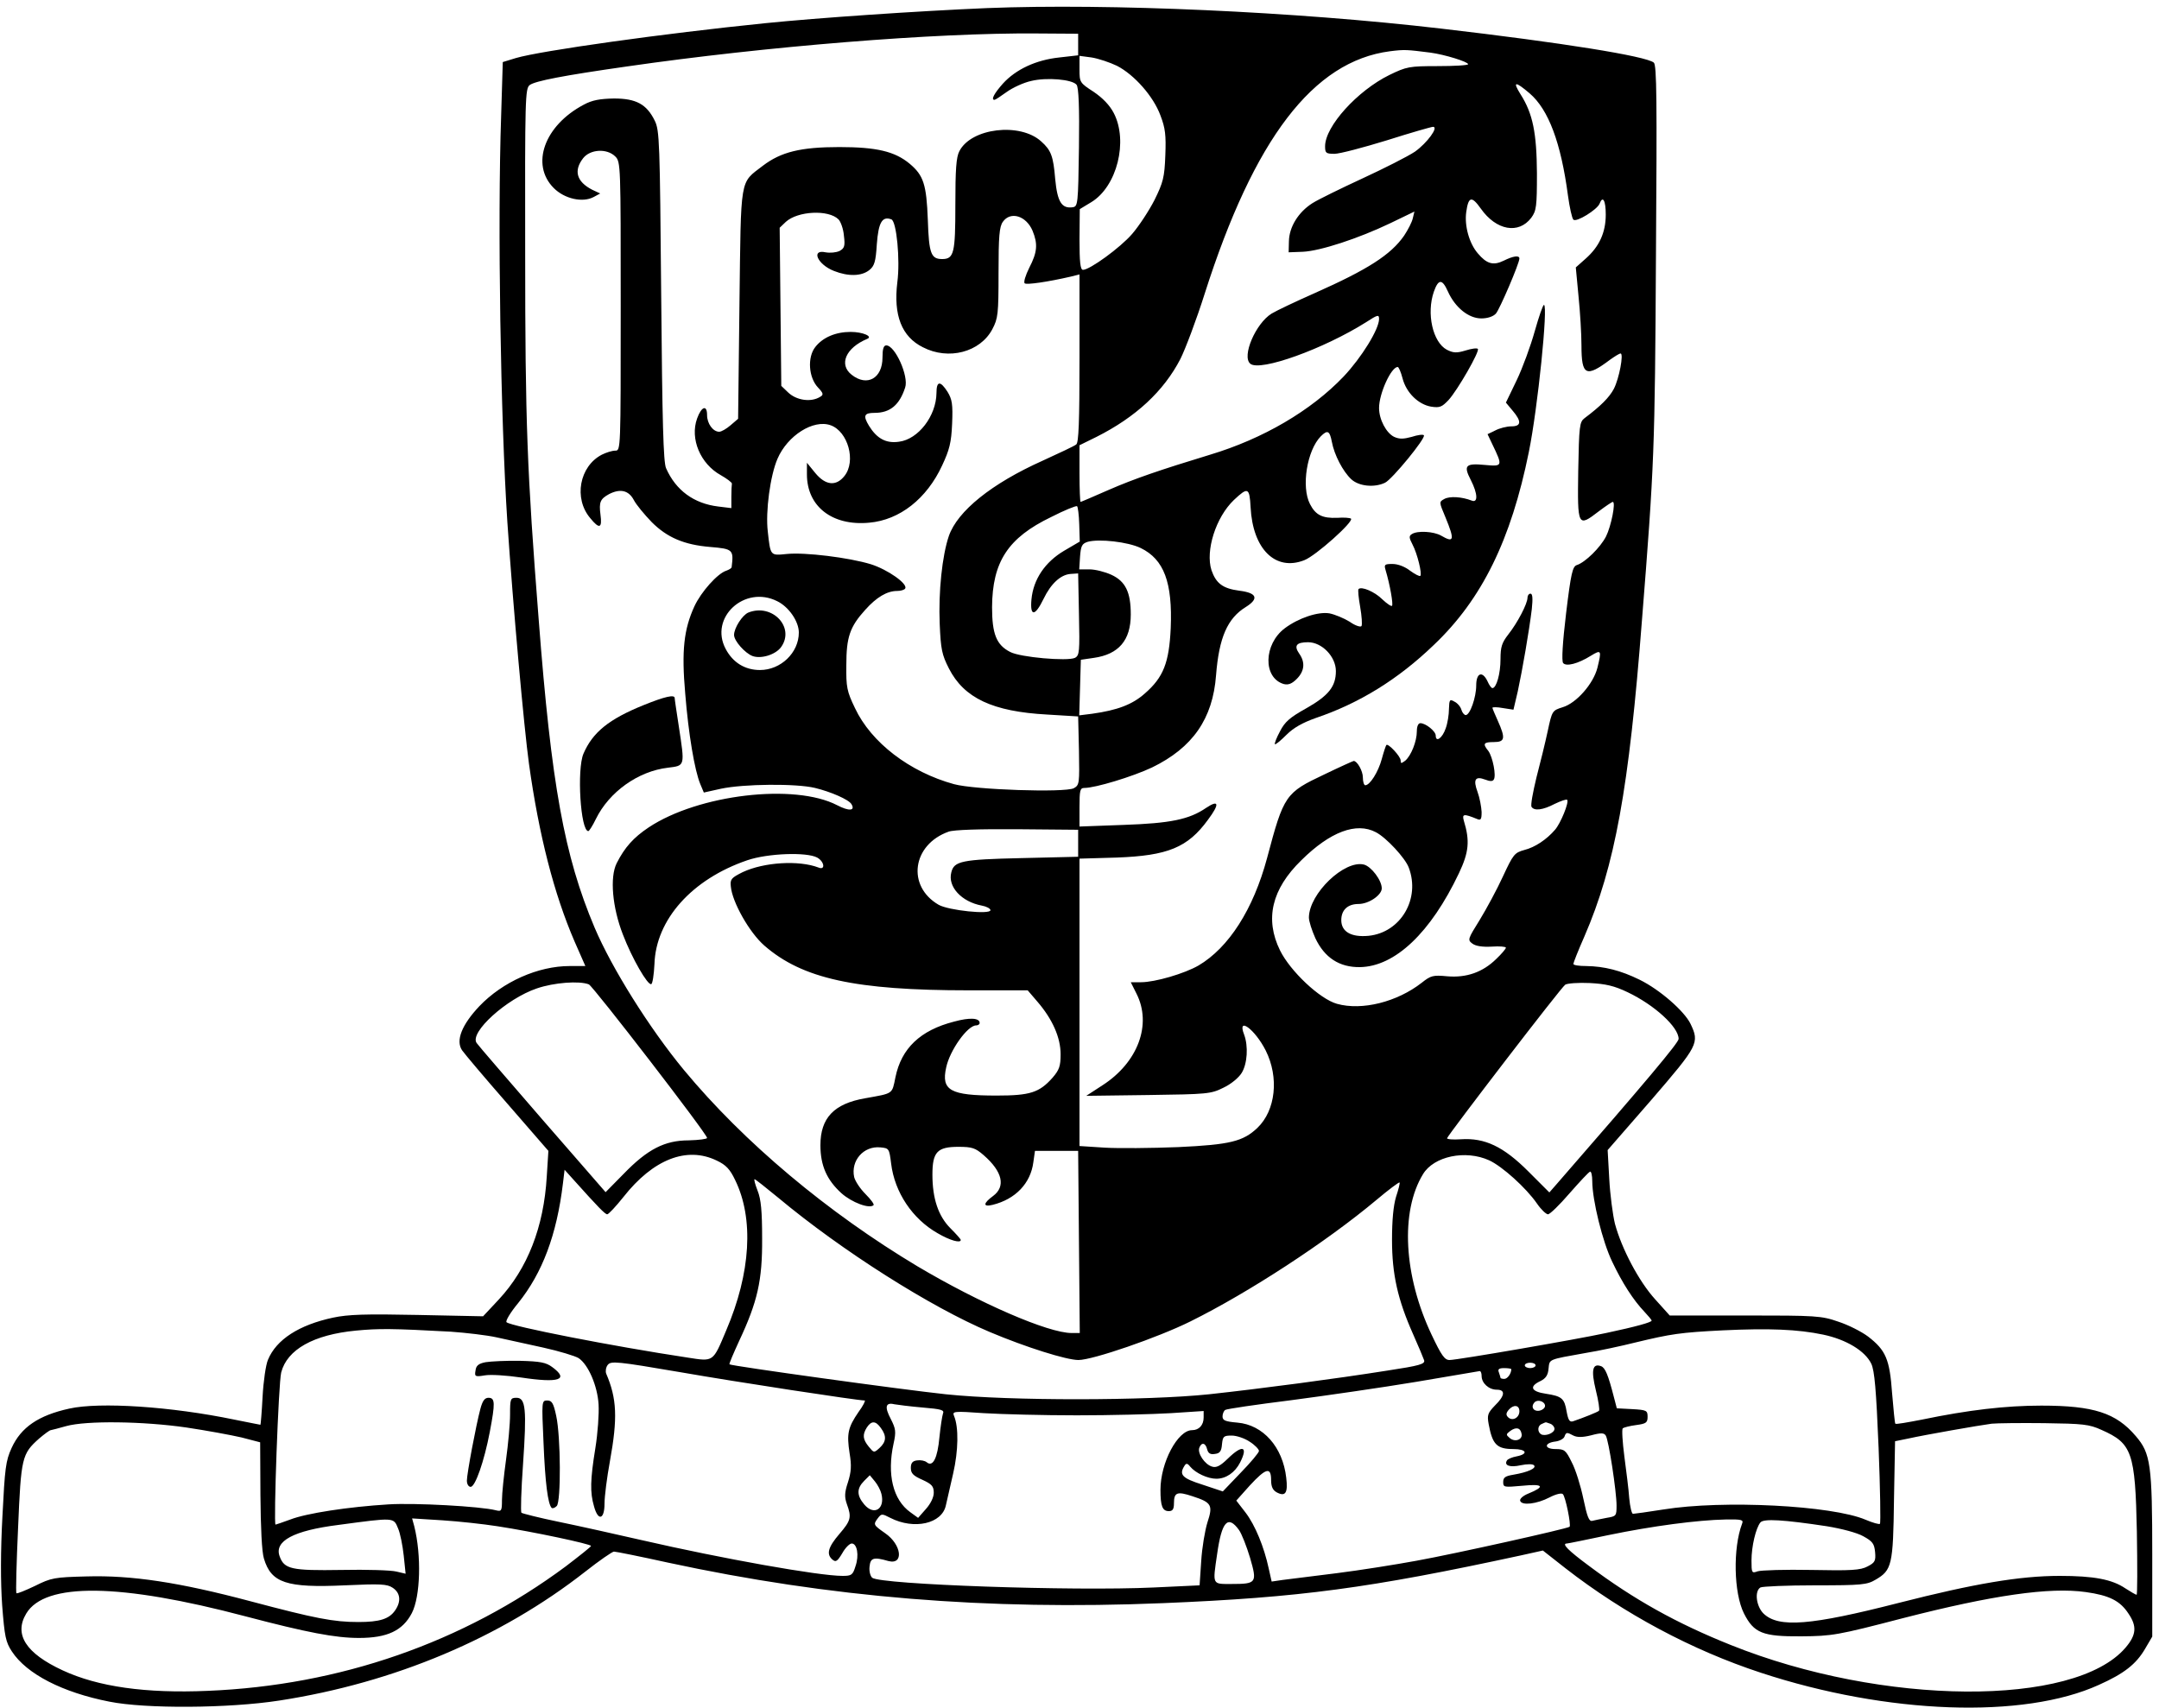 <?xml version="1.0" standalone="no"?>
<!DOCTYPE svg PUBLIC "-//W3C//DTD SVG 20010904//EN"
 "http://www.w3.org/TR/2001/REC-SVG-20010904/DTD/svg10.dtd">
<svg version="1.0" xmlns="http://www.w3.org/2000/svg"
 width="800pt" height="633pt" viewBox="0 0 800 633"
 preserveAspectRatio="xMidYMid meet">

<g transform="translate(0,633) scale(0.1,-0.1)"
fill="#000000" stroke="none">
<path d="M3657 6300 c-259 -11 -625 -36 -822 -56 -376 -38 -831 -102 -923
-129 l-49 -15 -6 -197 c-14 -400 -2 -1126 23 -1508 21 -311 62 -765 80 -895
37 -266 93 -483 169 -659 l40 -91 -58 0 c-117 0 -248 -58 -335 -149 -65 -69
-88 -127 -64 -163 9 -13 84 -102 168 -198 l152 -175 -6 -95 c-11 -187 -71
-341 -178 -456 l-58 -62 -242 5 c-193 4 -258 2 -314 -10 -126 -27 -210 -81
-241 -156 -8 -18 -17 -80 -20 -137 -3 -57 -7 -104 -8 -104 -2 0 -45 9 -96 19
-236 49 -500 66 -612 41 -114 -25 -179 -69 -214 -146 -22 -48 -25 -75 -34
-253 -7 -129 -7 -245 -1 -330 9 -116 13 -136 36 -171 55 -84 188 -152 361
-186 134 -27 443 -25 630 4 427 66 820 232 1134 478 52 41 100 74 106 74 7 0
97 -18 201 -41 599 -129 1179 -177 1834 -150 507 21 762 55 1326 177 l81 18
84 -66 c216 -168 468 -303 724 -387 468 -154 973 -172 1252 -45 94 42 138 77
171 133 l27 46 0 300 c0 338 -6 379 -61 443 -73 86 -156 113 -350 113 -131 0
-270 -16 -443 -52 -52 -10 -96 -18 -98 -15 -2 2 -7 53 -12 113 -9 126 -23 159
-89 210 -24 18 -73 43 -110 55 -63 22 -82 23 -346 23 l-279 0 -54 60 c-60 66
-124 187 -149 280 -8 33 -18 108 -21 166 l-6 107 162 186 c174 202 179 211
145 282 -23 47 -113 126 -188 163 -71 35 -132 50 -198 51 -27 0 -48 3 -48 8 0
4 18 50 41 102 113 261 165 547 213 1170 46 578 48 635 52 1351 4 578 3 708
-8 717 -29 24 -340 74 -788 126 -539 63 -1231 94 -1683 76z m338 -135 l0 -40
-70 -8 c-86 -9 -161 -44 -209 -97 -32 -36 -45 -60 -31 -60 3 0 23 13 45 29 22
16 63 35 91 41 57 14 152 6 168 -14 8 -9 11 -85 9 -232 -3 -211 -4 -219 -23
-222 -41 -6 -57 20 -65 104 -7 85 -15 107 -52 140 -78 71 -259 50 -303 -36
-12 -22 -15 -69 -15 -199 0 -179 -5 -201 -49 -201 -41 0 -49 20 -53 145 -5
132 -16 165 -67 208 -55 46 -123 62 -261 62 -143 0 -216 -18 -283 -69 -87 -67
-81 -34 -87 -513 l-5 -425 -28 -24 c-15 -13 -34 -24 -42 -24 -23 0 -45 30 -45
62 0 39 -21 32 -37 -13 -27 -75 12 -168 88 -210 23 -13 41 -27 41 -31 -1 -5
-2 -27 -2 -49 l0 -42 -49 6 c-90 11 -157 60 -193 142 -10 23 -14 170 -18 640
-5 570 -6 612 -24 648 -30 61 -69 82 -151 82 -52 -1 -81 -6 -112 -23 -146 -77
-198 -222 -111 -309 40 -40 107 -55 148 -33 l24 13 -30 14 c-58 30 -69 71 -33
117 26 33 88 37 119 6 20 -20 20 -33 20 -555 0 -533 0 -535 -20 -535 -12 0
-34 -7 -50 -15 -83 -43 -105 -162 -43 -235 34 -42 45 -38 38 13 -6 46 -1 58
32 76 41 21 72 14 91 -21 9 -18 40 -55 67 -83 57 -57 120 -84 217 -92 84 -7
87 -10 79 -75 -1 -4 -9 -9 -20 -13 -32 -10 -93 -78 -118 -132 -39 -85 -48
-164 -34 -323 12 -150 35 -286 56 -336 l13 -31 63 14 c84 18 279 20 349 3 58
-14 125 -43 135 -60 15 -25 -9 -27 -53 -4 -158 82 -514 40 -698 -82 -57 -38
-89 -74 -119 -133 -26 -52 -16 -164 23 -264 34 -89 92 -189 105 -184 5 1 10
35 12 74 5 165 139 315 344 385 76 26 220 31 259 10 27 -15 31 -48 5 -37 -73
28 -202 20 -281 -17 -42 -21 -47 -26 -44 -53 5 -58 69 -171 124 -219 141 -123
337 -166 757 -166 l219 0 36 -42 c56 -65 86 -133 86 -195 0 -44 -5 -58 -30
-87 -49 -55 -83 -66 -207 -66 -172 0 -206 19 -187 104 13 63 79 156 111 156 7
0 13 4 13 9 0 19 -37 21 -95 5 -125 -32 -195 -99 -217 -206 -13 -64 -7 -59
-112 -78 -116 -20 -166 -73 -166 -174 0 -76 24 -129 78 -178 38 -34 104 -59
119 -44 3 3 -10 21 -30 41 -19 19 -38 47 -42 63 -13 61 35 116 97 110 32 -3
33 -4 40 -60 13 -107 79 -205 172 -258 46 -27 86 -38 86 -25 0 3 -17 22 -38
43 -45 45 -67 110 -67 199 0 84 18 103 96 103 51 0 63 -4 94 -31 70 -61 82
-116 35 -151 -37 -27 -39 -42 -2 -33 85 21 141 80 151 158 l6 42 80 0 80 0 3
-338 3 -337 -30 0 c-87 0 -340 110 -571 247 -334 200 -643 459 -866 728 -128
155 -267 377 -331 528 -112 265 -160 529 -207 1142 -43 549 -50 727 -50 1358
-1 577 0 609 17 622 21 15 123 35 362 69 512 74 1141 125 1515 122 l155 -1 0
-40z m1305 -30 c53 -7 140 -34 140 -43 0 -4 -51 -7 -112 -7 -107 0 -116 -2
-180 -33 -118 -58 -238 -190 -238 -264 0 -25 3 -28 35 -28 19 0 106 23 194 50
88 28 165 50 171 50 22 0 -22 -60 -67 -92 -27 -18 -114 -62 -194 -99 -80 -37
-164 -78 -186 -92 -52 -33 -86 -88 -87 -141 l-1 -41 53 2 c64 3 205 49 324
106 l89 43 -6 -25 c-3 -14 -18 -43 -32 -64 -49 -71 -135 -126 -331 -213 -70
-31 -142 -65 -160 -76 -59 -36 -112 -159 -79 -186 36 -30 272 55 429 154 43
28 48 29 48 12 0 -38 -65 -143 -131 -213 -121 -127 -299 -231 -495 -290 -184
-56 -281 -89 -377 -131 -55 -24 -101 -44 -103 -44 -2 0 -4 47 -4 105 l0 105
63 31 c145 73 249 169 311 289 18 36 59 144 90 242 183 574 402 861 686 898
55 7 63 6 150 -5z m-1161 -49 c64 -33 135 -113 161 -184 18 -47 21 -73 18
-148 -3 -81 -8 -100 -40 -165 -21 -41 -58 -97 -83 -126 -44 -51 -157 -133
-182 -133 -10 0 -13 29 -13 113 l1 112 43 26 c95 58 137 226 83 330 -15 29
-41 56 -75 79 -51 33 -52 35 -52 83 l0 50 45 -6 c25 -4 67 -18 94 -31z m1529
-102 c70 -60 116 -183 142 -379 6 -44 15 -84 20 -89 11 -11 88 37 97 59 12 32
23 12 23 -40 0 -67 -24 -119 -75 -164 l-36 -32 10 -106 c6 -59 11 -141 11
-184 0 -111 17 -119 106 -52 17 12 34 23 39 23 12 0 -5 -92 -25 -131 -17 -32
-49 -64 -109 -109 -18 -14 -20 -28 -23 -195 -3 -207 -2 -210 76 -150 25 19 49
35 52 35 12 0 -6 -90 -25 -128 -21 -41 -77 -96 -108 -106 -16 -5 -22 -30 -40
-179 -13 -108 -17 -176 -11 -184 11 -14 55 -3 103 27 39 24 40 20 24 -45 -15
-59 -78 -131 -129 -146 -38 -12 -39 -13 -55 -88 -9 -42 -28 -120 -42 -173 -13
-54 -22 -102 -18 -108 10 -16 42 -12 86 11 23 11 43 18 46 15 8 -8 -24 -87
-45 -111 -31 -36 -74 -65 -114 -75 -36 -10 -41 -16 -79 -98 -22 -48 -61 -120
-86 -161 -44 -71 -46 -74 -27 -88 12 -9 37 -13 72 -11 28 2 52 0 52 -4 0 -4
-16 -23 -36 -42 -50 -49 -110 -70 -181 -64 -53 5 -61 3 -95 -24 -91 -71 -221
-104 -314 -78 -64 18 -173 121 -211 198 -57 116 -31 227 79 334 107 106 204
142 276 104 39 -20 109 -96 122 -131 44 -116 -30 -241 -149 -253 -64 -6 -101
15 -101 58 0 38 24 60 64 60 38 0 86 33 86 58 0 30 -39 81 -66 88 -72 18 -203
-107 -204 -196 0 -14 11 -48 24 -77 34 -72 89 -108 165 -107 130 2 262 127
367 348 37 78 41 120 18 195 -7 25 0 26 49 6 14 -6 17 -2 17 26 -1 19 -7 52
-15 74 -17 46 -9 60 28 46 18 -7 28 -7 32 0 10 14 -4 84 -20 106 -22 27 -18
33 20 33 42 0 44 14 15 79 -11 24 -20 46 -20 48 0 3 18 3 39 -1 l39 -6 16 68
c17 79 42 223 52 305 4 39 3 57 -5 57 -6 0 -11 -7 -11 -15 0 -22 -37 -93 -71
-136 -24 -31 -29 -46 -29 -92 0 -53 -15 -107 -30 -107 -4 0 -12 11 -18 25 -19
40 -42 32 -42 -15 0 -44 -23 -110 -39 -110 -5 0 -13 9 -16 20 -3 11 -15 25
-26 30 -17 10 -19 7 -20 -27 0 -21 -5 -53 -12 -72 -12 -36 -37 -54 -37 -27 0
16 -37 46 -57 46 -8 0 -13 -12 -13 -30 0 -37 -21 -90 -43 -109 -15 -11 -17
-11 -17 1 0 15 -47 65 -53 57 -2 -2 -10 -26 -17 -52 -13 -48 -44 -97 -61 -97
-5 0 -9 13 -9 29 0 24 -21 61 -34 61 -2 0 -51 -22 -109 -50 -144 -68 -150 -76
-212 -310 -51 -190 -142 -332 -254 -398 -52 -30 -161 -62 -213 -62 l-38 0 21
-42 c58 -114 6 -255 -126 -340 l-60 -39 230 3 c219 3 232 4 278 27 28 13 57
37 68 55 21 34 25 99 9 142 -27 69 40 20 80 -59 50 -100 37 -222 -31 -287 -53
-50 -101 -62 -293 -71 -100 -4 -223 -5 -273 -2 l-93 6 0 532 0 533 138 4 c189
7 263 37 338 140 44 59 41 76 -7 44 -63 -43 -132 -57 -306 -63 l-163 -6 0 72
c0 62 2 71 18 71 41 0 179 42 251 76 150 73 225 180 237 342 11 139 42 211
111 253 49 31 40 52 -25 60 -61 8 -86 27 -103 76 -23 72 16 196 83 260 52 49
58 47 62 -27 8 -155 92 -238 199 -196 42 16 184 143 173 154 -4 3 -26 5 -51 3
-55 -2 -80 10 -101 51 -33 64 -11 199 40 251 25 25 33 21 41 -20 9 -49 41
-110 72 -139 28 -26 85 -32 125 -13 26 12 153 167 144 176 -3 4 -24 1 -45 -6
-30 -8 -45 -9 -65 0 -29 14 -56 64 -56 107 0 54 45 152 69 152 4 0 12 -19 18
-42 14 -54 59 -97 106 -105 32 -5 40 -1 64 24 34 37 117 182 109 190 -3 4 -24
1 -46 -6 -33 -10 -45 -9 -69 3 -52 28 -76 134 -48 215 17 48 31 48 52 1 27
-60 77 -100 124 -100 23 0 44 7 54 18 14 16 87 186 87 204 0 13 -24 9 -58 -8
-39 -19 -63 -12 -96 27 -32 37 -50 102 -43 153 8 58 20 61 54 13 57 -81 140
-96 187 -34 19 26 21 42 21 165 -1 149 -15 221 -61 293 -30 48 -20 49 34 3z
m-2561 -467 c8 -8 18 -35 20 -60 5 -39 2 -47 -16 -57 -13 -6 -35 -8 -52 -5
-55 12 -30 -45 31 -69 53 -21 102 -20 131 3 19 15 24 31 28 96 6 81 20 105 54
92 19 -7 33 -150 22 -233 -15 -122 16 -202 95 -241 95 -49 212 -18 257 67 21
40 23 55 23 209 0 135 3 171 16 189 28 40 86 23 110 -33 20 -49 18 -79 -12
-137 -14 -28 -22 -54 -17 -58 7 -6 84 5 171 25 l32 8 0 -311 c0 -236 -3 -312
-12 -319 -7 -6 -63 -32 -124 -60 -190 -85 -316 -187 -348 -279 -25 -73 -39
-208 -34 -326 4 -94 8 -114 34 -165 56 -110 162 -160 364 -171 l115 -7 3 -127
c2 -121 2 -127 -19 -139 -33 -17 -367 -6 -444 15 -164 45 -307 154 -367 282
-30 62 -33 78 -32 159 0 104 13 142 70 205 42 47 81 70 118 70 14 0 27 4 30 9
11 17 -64 70 -127 90 -82 25 -245 45 -312 38 -61 -6 -60 -8 -70 83 -9 74 9
208 36 270 37 86 133 147 197 124 64 -23 95 -133 51 -188 -31 -39 -70 -35
-108 11 l-31 38 0 -43 c0 -119 94 -192 231 -179 113 10 213 89 270 212 27 58
34 84 37 155 3 72 0 90 -17 118 -27 42 -41 41 -41 -5 -1 -84 -67 -171 -139
-180 -48 -7 -82 12 -111 59 -23 38 -18 48 21 48 57 0 92 29 113 94 14 41 -37
156 -70 156 -10 0 -14 -13 -14 -45 0 -77 -57 -109 -114 -64 -49 38 -22 100 57
133 23 9 -16 26 -61 26 -55 0 -103 -20 -131 -56 -30 -38 -25 -113 10 -150 20
-21 21 -27 9 -34 -34 -22 -89 -14 -120 16 l-25 24 -3 293 -3 293 23 22 c44 40
158 46 195 9z m892 -1130 l2 -64 -58 -34 c-71 -42 -114 -106 -121 -180 -6 -65
13 -64 45 2 27 56 63 89 99 92 l29 2 3 -152 c3 -138 2 -152 -15 -161 -28 -13
-203 2 -240 22 -51 26 -67 67 -67 166 1 168 59 257 219 334 49 25 93 43 96 40
3 -2 7 -32 8 -67z m228 -88 c86 -42 118 -127 111 -297 -6 -128 -27 -182 -96
-242 -46 -41 -102 -62 -195 -75 l-48 -6 3 103 3 103 48 7 c92 13 137 65 137
161 0 83 -20 123 -72 147 -24 11 -60 20 -81 20 l-38 0 3 47 c3 40 7 48 28 55
42 12 150 0 197 -23z m-1347 -197 c43 -21 80 -75 80 -116 0 -75 -67 -139 -144
-139 -55 0 -100 27 -127 78 -62 116 70 238 191 177z m1115 -897 l0 -50 -210
-5 c-222 -5 -250 -11 -260 -53 -14 -53 38 -109 113 -123 17 -3 32 -11 32 -17
0 -17 -155 -1 -192 20 -119 69 -98 223 37 271 19 7 115 10 255 9 l225 -2 0
-50z m-1813 -523 c16 -7 438 -554 438 -569 0 -4 -30 -8 -68 -9 -89 0 -153 -33
-241 -124 l-67 -68 -235 270 c-128 148 -238 275 -243 283 -27 39 111 164 223
202 64 22 158 29 193 15z m3849 -29 c99 -47 189 -129 189 -173 0 -14 -120
-157 -451 -537 l-28 -32 -78 78 c-92 92 -161 125 -250 119 -29 -2 -52 0 -51 4
7 17 424 561 438 569 8 5 49 8 91 6 58 -3 90 -10 140 -34z m-3375 -624 c34
-16 49 -32 68 -72 70 -143 58 -344 -33 -557 -50 -119 -46 -116 -143 -101 -278
42 -655 116 -671 131 -5 4 14 36 43 71 90 112 143 253 166 444 l6 50 36 -40
c87 -97 114 -125 122 -125 5 0 32 29 60 64 110 140 235 189 346 135z m2862 1
c48 -22 137 -102 177 -160 15 -22 34 -40 41 -40 7 0 43 35 80 78 37 42 71 79
76 80 4 2 8 -14 8 -35 0 -70 38 -225 74 -299 37 -78 78 -142 120 -186 14 -15
26 -29 26 -32 0 -6 -56 -22 -169 -46 -111 -24 -551 -100 -580 -100 -18 0 -30
17 -66 93 -104 219 -117 457 -32 596 40 66 157 91 245 51z m-2635 -138 c236
-197 566 -406 784 -498 135 -57 285 -104 329 -104 53 0 294 83 415 143 216
107 504 295 689 450 45 38 84 67 86 65 2 -2 -4 -26 -13 -53 -10 -33 -15 -87
-15 -160 0 -127 21 -221 78 -349 20 -45 38 -88 41 -97 4 -14 -17 -20 -135 -38
-196 -31 -469 -67 -662 -88 -230 -24 -737 -25 -975 0 -161 17 -796 105 -802
111 -2 2 15 41 36 87 68 145 86 224 85 379 0 101 -4 146 -17 178 -9 23 -14 42
-11 42 3 0 42 -31 87 -68z m-1213 -497 c57 -4 134 -13 170 -21 36 -8 113 -25
173 -38 59 -13 118 -31 131 -39 36 -24 70 -103 74 -172 2 -34 -3 -106 -12
-162 -19 -117 -20 -164 -5 -215 15 -56 39 -50 39 10 0 27 9 97 20 157 29 160
26 232 -14 325 -3 9 -1 23 6 32 12 15 34 13 268 -27 212 -37 658 -105 684
-105 4 0 -6 -20 -23 -43 -39 -57 -44 -80 -33 -152 8 -47 6 -70 -6 -108 -13
-39 -13 -55 -4 -81 18 -49 15 -61 -28 -111 -42 -49 -49 -75 -25 -95 12 -10 18
-6 36 24 11 20 27 36 35 36 20 0 28 -44 14 -84 -10 -33 -15 -36 -48 -36 -88 0
-446 64 -742 132 -96 22 -235 53 -308 68 -73 15 -136 31 -140 34 -3 4 -1 84 6
179 14 204 10 247 -24 247 -23 0 -24 -4 -24 -62 0 -35 -7 -110 -15 -168 -8
-58 -15 -125 -15 -149 0 -40 -2 -43 -22 -38 -58 15 -303 28 -398 22 -149 -9
-305 -33 -364 -56 -28 -10 -53 -19 -55 -19 -8 0 11 527 21 564 22 85 120 140
277 155 84 8 133 8 351 -4z m5086 -11 c85 -18 155 -60 178 -108 12 -26 18 -95
27 -311 6 -152 8 -279 5 -282 -3 -3 -27 4 -53 15 -124 53 -528 74 -750 38 -57
-9 -107 -16 -112 -16 -5 0 -11 26 -14 58 -2 31 -11 101 -18 154 -7 54 -10 101
-6 105 4 3 26 9 50 12 37 5 42 9 42 31 0 23 -4 25 -57 28 l-57 3 -11 42 c-21
82 -32 108 -47 114 -32 12 -38 -14 -20 -88 10 -40 15 -74 12 -77 -5 -5 -58
-26 -96 -39 -13 -4 -18 4 -24 36 -8 49 -18 57 -77 66 -55 8 -63 27 -20 47 20
10 28 22 30 46 4 36 -3 33 137 58 50 8 133 26 185 39 133 32 166 37 325 45
169 8 276 4 371 -16z m-1066 -114 c0 -5 -9 -10 -20 -10 -11 0 -20 5 -20 10 0
6 9 10 20 10 11 0 20 -4 20 -10z m-90 -14 c0 -16 -14 -36 -26 -36 -8 0 -14 2
-14 4 0 2 -3 11 -6 20 -5 12 0 16 20 16 14 0 26 -2 26 -4z m-110 -25 c0 -27
27 -51 56 -51 33 0 31 -22 -7 -59 -26 -27 -29 -35 -23 -68 14 -76 30 -93 92
-93 48 0 57 -18 12 -27 -17 -3 -33 -10 -36 -15 -12 -19 11 -27 51 -18 24 5 44
5 49 0 11 -11 -23 -26 -76 -35 -30 -5 -38 -10 -38 -27 0 -20 3 -20 71 -14 78
8 86 -3 22 -29 -20 -8 -33 -20 -30 -27 6 -18 61 -12 109 13 23 12 44 17 49 12
10 -10 31 -114 25 -121 -8 -7 -424 -100 -568 -126 -76 -14 -208 -35 -295 -46
-87 -11 -177 -22 -200 -25 l-41 -6 -11 49 c-17 79 -50 160 -86 207 l-34 44 50
56 c60 65 79 70 79 20 0 -24 6 -37 20 -45 33 -18 43 -3 36 54 -13 114 -86 196
-181 204 -45 4 -55 8 -55 23 0 10 5 21 10 24 6 4 116 20 244 36 129 17 337 47
463 68 125 21 231 39 236 40 4 0 7 -8 7 -18z m235 -111 c0 -8 -10 -16 -22 -18
-22 -3 -32 16 -16 32 12 11 38 2 38 -14z m-2307 -6 c71 -6 82 -9 76 -23 -3 -9
-9 -48 -13 -87 -7 -77 -24 -112 -47 -93 -7 6 -23 9 -36 7 -17 -2 -23 -10 -23
-28 0 -20 9 -29 43 -44 35 -16 42 -24 42 -48 0 -17 -12 -41 -29 -60 l-29 -33
-29 21 c-64 46 -87 140 -62 254 10 45 8 55 -10 91 -24 45 -20 63 13 55 11 -2
58 -8 104 -12z m2212 -14 c0 -24 -26 -38 -42 -22 -8 8 -8 15 2 27 18 21 40 19
40 -5z m-1640 -15 c124 0 280 4 348 8 l122 8 0 -24 c0 -28 -17 -47 -43 -47
-53 0 -117 -120 -117 -221 0 -60 7 -79 31 -79 14 0 19 7 19 29 0 41 12 45 69
26 71 -23 76 -33 55 -97 -9 -29 -20 -93 -23 -143 l-6 -90 -170 -8 c-300 -14
-1012 11 -1043 36 -7 6 -12 24 -10 41 3 33 15 37 70 21 58 -15 49 61 -12 103
-44 31 -45 32 -27 56 13 17 15 17 46 1 88 -45 192 -22 206 47 4 18 16 71 27
118 19 83 21 171 3 213 -7 17 -1 18 111 10 66 -4 220 -8 344 -8z m-3300 -45
c74 -11 166 -28 205 -37 l69 -18 1 -195 c1 -120 5 -211 13 -236 27 -90 83
-109 300 -99 132 6 156 5 177 -9 29 -19 32 -51 9 -84 -22 -32 -58 -43 -136
-43 -92 0 -159 13 -400 77 -263 70 -440 97 -608 92 -118 -3 -130 -5 -190 -35
-36 -17 -67 -30 -69 -27 -3 2 0 111 6 242 11 261 14 274 78 331 20 17 39 31
43 31 4 1 30 7 57 15 75 21 286 18 445 -5z m2574 -2 c22 -30 20 -51 -5 -74
-21 -19 -21 -18 -40 5 -22 27 -24 44 -7 71 17 26 33 25 52 -2z m2480 16 c9 -3
16 -12 16 -19 0 -16 -35 -29 -50 -20 -14 9 -13 32 3 38 6 3 13 6 14 6 1 1 8
-2 17 -5z m2043 -23 c113 -50 125 -82 131 -378 2 -128 2 -233 -1 -233 -3 0
-22 11 -42 24 -49 33 -116 46 -243 46 -148 0 -318 -29 -596 -100 -328 -84
-445 -93 -501 -40 -27 26 -35 83 -12 97 6 4 98 8 202 8 174 0 193 2 225 21 60
35 65 54 68 296 l4 217 49 10 c63 14 263 49 309 55 19 2 107 3 195 2 143 -2
166 -4 212 -25z m-2149 -14 c5 -22 -24 -33 -44 -16 -14 12 -14 14 2 26 22 16
38 12 42 -10z m192 -7 c14 -7 34 -7 66 1 37 10 48 9 54 -1 11 -17 40 -208 40
-259 0 -39 -1 -40 -37 -46 -21 -4 -45 -9 -53 -11 -12 -3 -19 15 -33 82 -10 48
-29 109 -43 135 -22 45 -27 49 -60 49 -43 0 -43 23 0 28 15 2 30 10 33 18 6
17 9 17 33 4z m-1199 -23 c19 -12 34 -28 34 -34 0 -6 -30 -42 -67 -80 l-67
-70 -75 25 c-76 24 -88 37 -67 70 6 10 11 10 21 -3 20 -24 65 -45 97 -45 36 0
69 23 88 60 31 61 9 68 -46 14 -28 -27 -42 -34 -58 -29 -27 8 -55 50 -47 70 8
21 23 19 29 -6 4 -15 12 -20 29 -17 18 2 24 10 26 36 3 29 6 32 36 32 18 0 48
-10 67 -23z m-1365 -193 c14 -56 -27 -82 -63 -40 -29 34 -29 60 -1 88 l21 21
19 -23 c10 -12 21 -33 24 -46z m-1791 -128 c8 -18 17 -64 21 -101 l7 -67 -34
8 c-19 5 -110 8 -204 6 -186 -3 -212 3 -229 51 -20 56 51 95 219 116 208 28
203 28 220 -13z m368 8 c131 -20 347 -66 347 -73 0 -3 -43 -37 -94 -76 -380
-282 -837 -441 -1326 -461 -230 -10 -407 15 -538 76 -136 63 -181 133 -135
210 69 117 348 113 813 -10 228 -60 333 -80 420 -80 105 0 162 27 196 92 32
62 36 214 9 322 l-8 29 112 -7 c62 -4 153 -14 204 -22z m4612 9 c-34 -90 -31
-256 7 -332 37 -73 69 -86 213 -85 114 1 133 4 375 67 335 86 545 116 679 97
86 -12 127 -32 158 -80 32 -47 29 -79 -11 -126 -189 -221 -901 -216 -1463 10
-200 80 -358 168 -525 293 -77 57 -103 83 -82 83 4 0 72 14 153 31 164 34 332
56 435 58 61 1 67 -1 61 -16z m314 -9 c55 -9 112 -24 135 -37 35 -19 41 -28
44 -59 3 -33 -1 -39 -28 -53 -26 -14 -61 -16 -208 -13 -97 2 -187 -1 -199 -5
-22 -8 -23 -6 -23 40 0 52 16 120 33 141 12 15 87 10 246 -14z m-2178 -14 c10
-14 28 -60 41 -103 27 -93 24 -97 -69 -97 -72 0 -70 -5 -53 111 17 121 40 146
81 89z"/>
<path d="M2385 3717 c-129 -52 -189 -101 -223 -180 -25 -58 -11 -287 18 -287
3 0 16 20 28 45 49 100 156 177 267 190 64 8 63 4 40 155 -8 52 -15 98 -15
103 0 14 -36 6 -115 -26z"/>
<path d="M5687 5103 c-15 -54 -45 -136 -67 -182 l-40 -83 25 -30 c34 -40 32
-58 -5 -58 -17 0 -44 -7 -59 -15 l-29 -14 18 -38 c39 -81 38 -82 -28 -76 -72
7 -80 -2 -52 -56 26 -51 27 -86 3 -76 -36 14 -81 17 -101 6 -20 -11 -20 -11 4
-68 35 -85 32 -96 -16 -68 -28 16 -88 19 -108 6 -12 -7 -11 -14 2 -39 18 -34
36 -109 29 -116 -3 -3 -20 6 -38 19 -19 15 -45 25 -65 25 -29 0 -32 -2 -26
-22 17 -57 29 -128 24 -133 -3 -3 -19 8 -36 24 -28 28 -77 49 -88 38 -3 -3 0
-32 6 -66 6 -34 8 -66 5 -71 -3 -5 -23 1 -44 16 -21 13 -55 27 -75 31 -42 7
-114 -17 -165 -55 -79 -59 -82 -184 -4 -207 17 -4 30 1 48 19 29 29 32 62 9
94 -20 29 -11 42 33 42 51 0 103 -53 103 -107 0 -57 -27 -91 -110 -138 -61
-34 -79 -50 -97 -85 -13 -24 -21 -45 -19 -48 3 -2 22 14 43 35 26 26 60 45
108 62 162 55 305 143 438 271 178 169 286 389 352 715 33 162 72 545 56 545
-4 0 -19 -44 -34 -97z"/>
<path d="M2773 4060 c-22 -9 -53 -57 -53 -83 0 -22 40 -67 68 -78 32 -12 87 5
107 34 51 73 -34 162 -122 127z"/>
<path d="M1800 1282 c-27 -5 -36 -13 -38 -31 -4 -22 -2 -24 34 -18 21 4 82 0
136 -8 140 -21 178 -8 114 39 -23 17 -44 21 -119 23 -51 1 -108 -2 -127 -5z"/>
<path d="M1780 1109 c-16 -60 -50 -240 -50 -266 0 -13 6 -23 14 -23 17 0 50
94 71 204 20 106 20 126 -5 126 -14 0 -22 -11 -30 -41z"/>
<path d="M2014 983 c6 -148 16 -226 30 -241 4 -3 12 0 19 7 16 16 15 256 -2
334 -10 47 -16 57 -33 57 -21 0 -21 -2 -14 -157z"/>
</g>
</svg>
